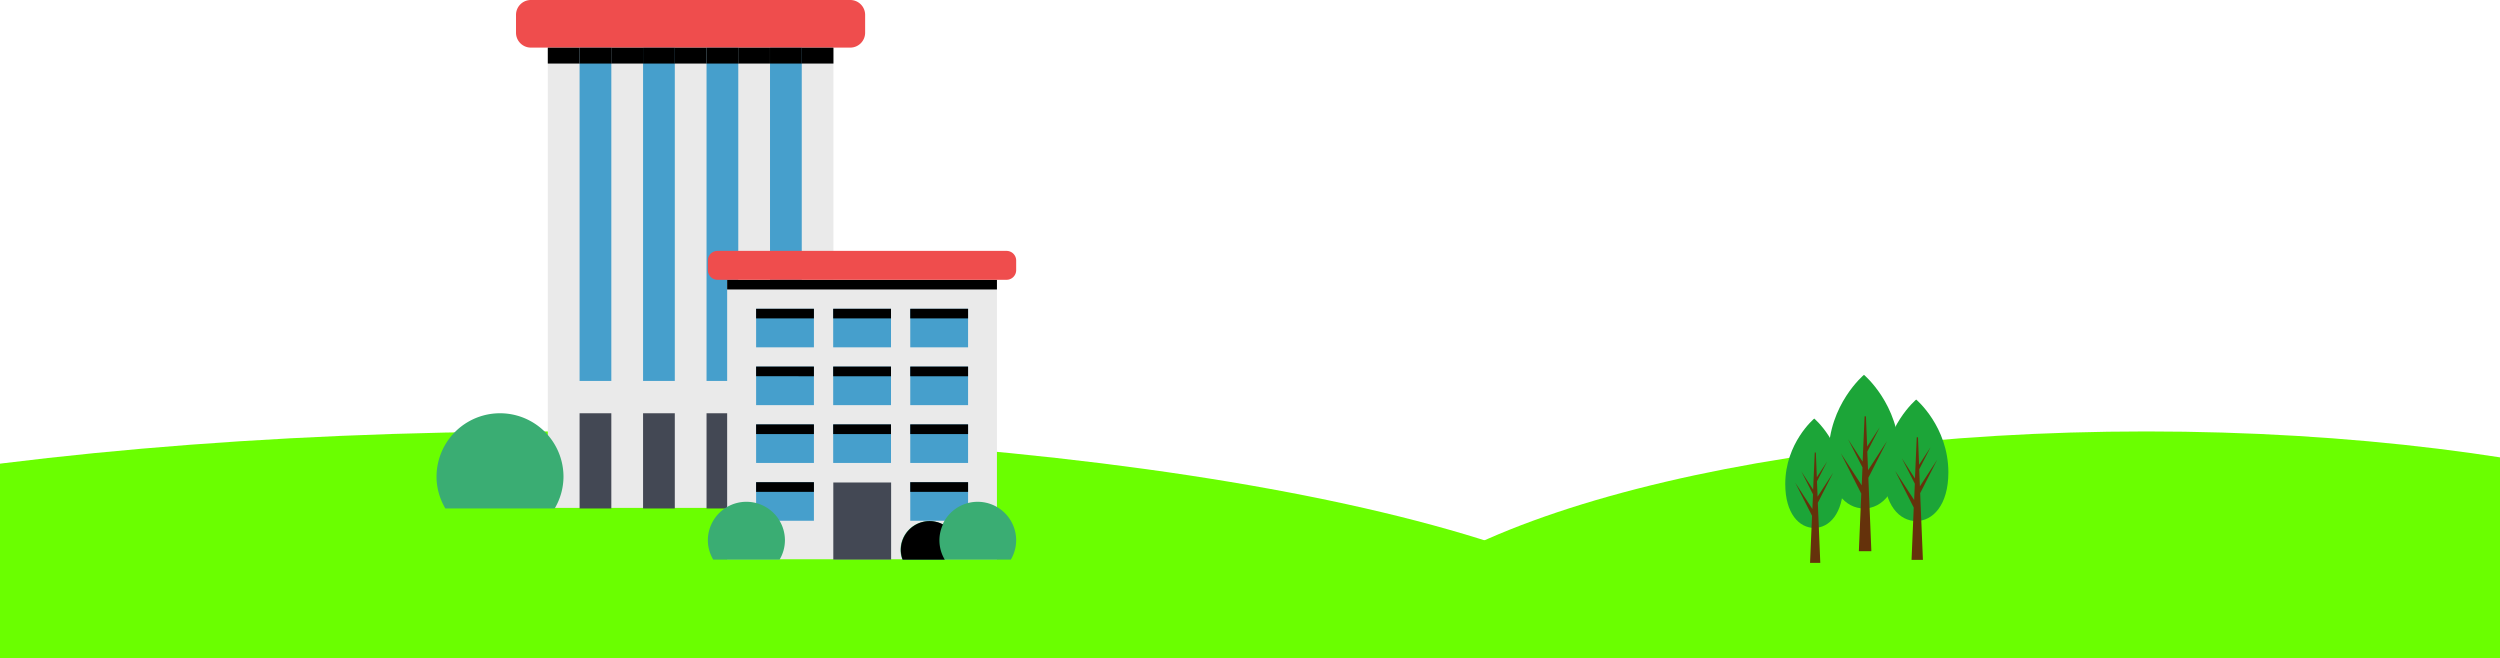 <?xml version="1.0" encoding="UTF-8" standalone="no" ?>
<!DOCTYPE svg PUBLIC "-//W3C//DTD SVG 1.1//EN" "http://www.w3.org/Graphics/SVG/1.1/DTD/svg11.dtd">
<svg xmlns="http://www.w3.org/2000/svg" xmlns:xlink="http://www.w3.org/1999/xlink" version="1.1" width="1101" height="290" viewBox="0 0 1101 290" xml:space="preserve">
<desc>Created with Fabric.js 3.6.6</desc>
<defs>
</defs>
<g transform="matrix(9.15 0 0 2.94 945.22 240.05)"  >
<path style="stroke: rgb(0,0,0); stroke-width: 0; stroke-dasharray: none; stroke-linecap: butt; stroke-dashoffset: 0; stroke-linejoin: miter; stroke-miterlimit: 4; fill: rgb(106,255,0); fill-rule: nonzero; opacity: 1;"  transform=" translate(-48, -48)" d="M 9.113 65.022 C 11.683 45.575 28.302 30.978 48 30.978 c 19.696 0 36.316 14.598 38.887 34.045 H 9.113 z" stroke-linecap="round" />
</g>
<g transform="matrix(12.89 0 0 2.94 243.21 240.05)"  >
<path style="stroke: rgb(0,0,0); stroke-width: 0; stroke-dasharray: none; stroke-linecap: butt; stroke-dashoffset: 0; stroke-linejoin: miter; stroke-miterlimit: 4; fill: rgb(106,255,0); fill-rule: nonzero; opacity: 1;"  transform=" translate(-48, -48)" d="M 9.113 65.022 C 11.683 45.575 28.302 30.978 48 30.978 c 19.696 0 36.316 14.598 38.887 34.045 H 9.113 z" stroke-linecap="round" />
</g>
<g transform="matrix(0.11 0 0 0.11 820.88 202.29)"  >
<g style=""   >
		<g transform="matrix(0.78 0 0 0.78 0.08 -70.82)"  >
<path style="stroke: none; stroke-width: 1; stroke-dasharray: none; stroke-linecap: butt; stroke-dashoffset: 0; stroke-linejoin: miter; stroke-miterlimit: 4; fill: rgb(28,165,56); fill-rule: nonzero; opacity: 1;"  transform=" translate(-512.39, -421.9)" d="M 512.387 78.888 S 330.634 231.251 330.634 489.571 c 0 186.393 88.169 275.335 181.752 275.335 s 181.752 -89.716 181.752 -275.335 c -0.773 -259.094 -181.752 -410.683 -181.752 -410.683 z" stroke-linecap="round" />
</g>
		<g transform="matrix(0.78 0 0 0.78 -0.15 97.75)"  >
<path style="stroke: none; stroke-width: 1; stroke-dasharray: none; stroke-linecap: butt; stroke-dashoffset: 0; stroke-linejoin: miter; stroke-miterlimit: 4; fill: rgb(101,50,11); fill-rule: nonzero; opacity: 1;"  transform=" translate(-512, -637.68)" d="M 630.719 418.417 L 533.269 568.459 l -3.867 -95.903 l 64.193 -125.293 l -64.967 99.77 l -6.187 -155.456 h -6.961 l -10.054 232.798 L 431.178 409.909 l 73.474 143.855 l -3.867 92.036 l -107.505 -164.737 L 498.465 688.338 l -12.375 295.444 h 64.193 l -15.468 -376.653 l 95.903 -188.713 z" stroke-linecap="round" />
</g>
</g>
</g>
<g transform="matrix(0.09 0 0 0.09 798.98 214.79)"  >
<g style=""   >
		<g transform="matrix(0.78 0 0 0.78 0.08 -70.82)"  >
<path style="stroke: none; stroke-width: 1; stroke-dasharray: none; stroke-linecap: butt; stroke-dashoffset: 0; stroke-linejoin: miter; stroke-miterlimit: 4; fill: rgb(28,165,56); fill-rule: nonzero; opacity: 1;"  transform=" translate(-512.39, -421.9)" d="M 512.387 78.888 S 330.634 231.251 330.634 489.571 c 0 186.393 88.169 275.335 181.752 275.335 s 181.752 -89.716 181.752 -275.335 c -0.773 -259.094 -181.752 -410.683 -181.752 -410.683 z" stroke-linecap="round" />
</g>
		<g transform="matrix(0.78 0 0 0.78 -0.15 97.75)"  >
<path style="stroke: none; stroke-width: 1; stroke-dasharray: none; stroke-linecap: butt; stroke-dashoffset: 0; stroke-linejoin: miter; stroke-miterlimit: 4; fill: rgb(101,50,11); fill-rule: nonzero; opacity: 1;"  transform=" translate(-512, -637.68)" d="M 630.719 418.417 L 533.269 568.459 l -3.867 -95.903 l 64.193 -125.293 l -64.967 99.77 l -6.187 -155.456 h -6.961 l -10.054 232.798 L 431.178 409.909 l 73.474 143.855 l -3.867 92.036 l -107.505 -164.737 L 498.465 688.338 l -12.375 295.444 h 64.193 l -15.468 -376.653 l 95.903 -188.713 z" stroke-linecap="round" />
</g>
</g>
</g>
<g transform="matrix(0.1 0 0 0.1 843.88 209.8)"  >
<g style=""   >
		<g transform="matrix(0.78 0 0 0.78 0.08 -70.82)"  >
<path style="stroke: none; stroke-width: 1; stroke-dasharray: none; stroke-linecap: butt; stroke-dashoffset: 0; stroke-linejoin: miter; stroke-miterlimit: 4; fill: rgb(28,165,56); fill-rule: nonzero; opacity: 1;"  transform=" translate(-512.39, -421.9)" d="M 512.387 78.888 S 330.634 231.251 330.634 489.571 c 0 186.393 88.169 275.335 181.752 275.335 s 181.752 -89.716 181.752 -275.335 c -0.773 -259.094 -181.752 -410.683 -181.752 -410.683 z" stroke-linecap="round" />
</g>
		<g transform="matrix(0.78 0 0 0.78 -0.15 97.75)"  >
<path style="stroke: none; stroke-width: 1; stroke-dasharray: none; stroke-linecap: butt; stroke-dashoffset: 0; stroke-linejoin: miter; stroke-miterlimit: 4; fill: rgb(101,50,11); fill-rule: nonzero; opacity: 1;"  transform=" translate(-512, -637.68)" d="M 630.719 418.417 L 533.269 568.459 l -3.867 -95.903 l 64.193 -125.293 l -64.967 99.77 l -6.187 -155.456 h -6.961 l -10.054 232.798 L 431.178 409.909 l 73.474 143.855 l -3.867 92.036 l -107.505 -164.737 L 498.465 688.338 l -12.375 295.444 h 64.193 l -15.468 -376.653 l 95.903 -188.713 z" stroke-linecap="round" />
</g>
</g>
</g>
<g transform="matrix(0.28 0 0 0.28 304.25 112)"  >
<g style=""   >
		<g transform="matrix(0.78 0 0 0.78 -0.36 36.92)"  >
<path style="stroke: none; stroke-width: 1; stroke-dasharray: none; stroke-linecap: butt; stroke-dashoffset: 0; stroke-linejoin: miter; stroke-miterlimit: 4; fill: rgb(234,234,234); fill-rule: nonzero; opacity: 1;"  transform=" translate(-512, -560)" d="M 224 96 h 576 v 928 H 224 z" stroke-linecap="round" />
</g>
		<g transform="matrix(0.78 0 0 0.78 -0.28 -62.92)"  >
<path style="stroke: none; stroke-width: 1; stroke-dasharray: none; stroke-linecap: butt; stroke-dashoffset: 0; stroke-linejoin: miter; stroke-miterlimit: 4; fill: rgb(70,159,204); fill-rule: nonzero; opacity: 1;"  transform=" translate(-512, -432)" d="M 288 96 h 64 v 672 H 288 z M 416 96 h 64 v 672 h -64 z M 544 96 h 64 v 672 h -64 z M 672 96 h 64 v 672 h -64 z" stroke-linecap="round" />
</g>
		<g transform="matrix(0.78 0 0 0.78 -0.28 324.88)"  >
<path style="stroke: none; stroke-width: 1; stroke-dasharray: none; stroke-linecap: butt; stroke-dashoffset: 0; stroke-linejoin: miter; stroke-miterlimit: 4; fill: rgb(67,72,84); fill-rule: nonzero; opacity: 1;"  transform=" translate(-512, -928)" d="M 288 832 h 64 v 192 H 288 z M 416 832 h 64 v 192 h -64 z M 544 832 h 64 v 192 h -64 z M 672 832 h 64 v 192 h -64 z" stroke-linecap="round" />
</g>
		<g transform="matrix(0.78 0 0 0.78 -0.44 -362.56)"  >
<path style="stroke: none; stroke-width: 1; stroke-dasharray: none; stroke-linecap: butt; stroke-dashoffset: 0; stroke-linejoin: miter; stroke-miterlimit: 4; fill: rgb(239,77,77); fill-rule: nonzero; opacity: 1;"  transform=" translate(-512, -48)" d="M 864 65.984 c 0 16.576 -13.44 30.016 -30.016 30.016 H 190.016 A 30.016 30.016 0 0 1 160 65.984 V 30.016 C 160 13.44 173.44 0 190.016 0 h 644 c 16.544 0 29.984 13.44 29.984 30.016 v 35.968 z" stroke-linecap="round" />
</g>
		<g transform="matrix(0.78 0 0 0.78 -0.36 -312.52)"  >
<path style="stroke: none; stroke-width: 1; stroke-dasharray: none; stroke-linecap: butt; stroke-dashoffset: 0; stroke-linejoin: miter; stroke-miterlimit: 4; fill: rgb(0,0,0); fill-rule: nonzero; opacity: 1;"  transform=" translate(-512, -112)" d="M 224 96 h 64 v 32 H 224 z M 352 96 h 64 v 32 h -64 z M 480 96 h 64 v 32 h -64 z M 608 96 h 64 v 32 h -64 z M 736 96 h 64 v 32 h -64 z" stroke-linecap="round" />
</g>
		<g transform="matrix(0.78 0 0 0.78 -0.28 -312.52)"  >
<path style="stroke: none; stroke-width: 1; stroke-dasharray: none; stroke-linecap: butt; stroke-dashoffset: 0; stroke-linejoin: miter; stroke-miterlimit: 4; fill: rgb(0,0,0); fill-rule: nonzero; opacity: 1;"  transform=" translate(-512, -112)" d="M 288 96 h 64 v 32 H 288 z M 416 96 h 64 v 32 h -64 z M 544 96 h 64 v 32 h -64 z M 672 96 h 64 v 32 h -64 z" stroke-linecap="round" />
</g>
		<g transform="matrix(0.78 0 0 0.78 -0.64 324.88)"  >
<path style="stroke: none; stroke-width: 1; stroke-dasharray: none; stroke-linecap: butt; stroke-dashoffset: 0; stroke-linejoin: miter; stroke-miterlimit: 4; fill: rgb(58,173,115); fill-rule: nonzero; opacity: 1;"  transform=" translate(-512, -928)" d="M 238.24 1024 A 126.656 126.656 0 0 0 256 960 a 128 128 0 0 0 -256 0 c 0 23.424 6.752 45.088 17.76 64 h 220.48 z M 896 832 a 127.744 127.744 0 0 0 -116.224 75.04 A 94.848 94.848 0 0 0 736 896 a 96 96 0 0 0 -96 96 c 0 11.296 2.304 21.952 5.888 32 h 360.384 A 126.944 126.944 0 0 0 1024 960 a 128 128 0 0 0 -128 -128 z" stroke-linecap="round" />
</g>
		<g transform="matrix(0.78 0 0 0.78 156.85 349.92)"  >
<path style="stroke: none; stroke-width: 1; stroke-dasharray: none; stroke-linecap: butt; stroke-dashoffset: 0; stroke-linejoin: miter; stroke-miterlimit: 4; fill: rgb(0,0,0); fill-rule: nonzero; opacity: 1;"  transform=" translate(-712.88, -960)" d="M 779.776 907.04 A 94.848 94.848 0 0 0 736 896 a 96 96 0 0 0 -96 96 c 0 11.296 2.304 21.952 5.888 32 h 139.872 A 126.656 126.656 0 0 1 768 960 c 0 -18.944 4.384 -36.768 11.776 -52.96 z" stroke-linecap="round" />
</g>
</g>
</g>
<g transform="matrix(0.17 0 0 0.17 379.74 178.49)"  >
<g style=""   >
		<g transform="matrix(0.78 0 0 0.78 -0.56 36.92)"  >
<path style="stroke: none; stroke-width: 1; stroke-dasharray: none; stroke-linecap: butt; stroke-dashoffset: 0; stroke-linejoin: miter; stroke-miterlimit: 4; fill: rgb(234,234,234); fill-rule: nonzero; opacity: 1;"  transform=" translate(-512, -560)" d="M 64 96 h 896 v 928 H 64 z" stroke-linecap="round" />
</g>
		<g transform="matrix(0.78 0 0 0.78 -0.12 299.84)"  >
<path style="stroke: none; stroke-width: 1; stroke-dasharray: none; stroke-linecap: butt; stroke-dashoffset: 0; stroke-linejoin: miter; stroke-miterlimit: 4; fill: rgb(67,72,84); fill-rule: nonzero; opacity: 1;"  transform=" translate(-512, -896)" d="M 416 768 h 192 v 256 h -192 z" stroke-linecap="round" />
</g>
		<g transform="matrix(0.78 0 0 0.78 -0.44 24.56)"  >
<path style="stroke: none; stroke-width: 1; stroke-dasharray: none; stroke-linecap: butt; stroke-dashoffset: 0; stroke-linejoin: miter; stroke-miterlimit: 4; fill: rgb(70,159,204); fill-rule: nonzero; opacity: 1;"  transform=" translate(-512, -544)" d="M 416 576 h 192 v 128 h -192 z M 160 576 h 192 v 128 H 160 z M 160 768 h 192 v 128 H 160 z M 672 576 h 192 v 128 h -192 z M 672 768 h 192 v 128 h -192 z M 416 384 h 192 v 128 h -192 z M 160 384 h 192 v 128 H 160 z M 672 384 h 192 v 128 h -192 z M 416 192 h 192 v 128 h -192 z M 160 192 h 192 v 128 H 160 z M 672 192 h 192 v 128 h -192 z" stroke-linecap="round" />
</g>
		<g transform="matrix(0.78 0 0 0.78 -0.44 -12.88)"  >
<path style="stroke: none; stroke-width: 1; stroke-dasharray: none; stroke-linecap: butt; stroke-dashoffset: 0; stroke-linejoin: miter; stroke-miterlimit: 4; fill: rgb(0,0,0); fill-rule: nonzero; opacity: 1;"  transform=" translate(-512, -496)" d="M 160 192 h 192 v 32 H 160 z M 416 192 h 192 v 32 h -192 z M 672 192 h 192 v 32 h -192 z M 160 384 h 192 v 32 H 160 z M 416 384 h 192 v 32 h -192 z M 672 384 h 192 v 32 h -192 z M 160 576 h 192 v 32 H 160 z M 416 576 h 192 v 32 h -192 z M 672 576 h 192 v 32 h -192 z M 160 768 h 192 v 32 H 160 z M 672 768 h 192 v 32 h -192 z" stroke-linecap="round" />
</g>
		<g transform="matrix(0.78 0 0 0.78 -0.56 -312.52)"  >
<path style="stroke: none; stroke-width: 1; stroke-dasharray: none; stroke-linecap: butt; stroke-dashoffset: 0; stroke-linejoin: miter; stroke-miterlimit: 4; fill: rgb(0,0,0); fill-rule: nonzero; opacity: 1;"  transform=" translate(-512, -112)" d="M 64 96 h 896 v 32 H 64 z" stroke-linecap="round" />
</g>
		<g transform="matrix(0.78 0 0 0.78 -0.64 -362.56)"  >
<path style="stroke: none; stroke-width: 1; stroke-dasharray: none; stroke-linecap: butt; stroke-dashoffset: 0; stroke-linejoin: miter; stroke-miterlimit: 4; fill: rgb(239,77,77); fill-rule: nonzero; opacity: 1;"  transform=" translate(-512, -48)" d="M 1024 64 a 32 32 0 0 1 -32 32 H 32 a 32 32 0 0 1 -32 -32 V 32 a 32 32 0 0 1 32 -32 h 960 a 32 32 0 0 1 32 32 v 32 z" stroke-linecap="round" />
</g>
		<g transform="matrix(0.78 0 0 0.78 -0.64 324.88)"  >
<path style="stroke: none; stroke-width: 1; stroke-dasharray: none; stroke-linecap: butt; stroke-dashoffset: 0; stroke-linejoin: miter; stroke-miterlimit: 4; fill: rgb(58,173,115); fill-rule: nonzero; opacity: 1;"  transform=" translate(-512, -928)" d="M 238.24 1024 A 126.656 126.656 0 0 0 256 960 a 128 128 0 0 0 -256 0 c 0 23.424 6.752 45.088 17.76 64 h 220.48 z M 896 832 a 127.744 127.744 0 0 0 -116.224 75.04 A 94.848 94.848 0 0 0 736 896 a 96 96 0 0 0 -96 96 c 0 11.296 2.304 21.952 5.888 32 h 360.384 A 126.944 126.944 0 0 0 1024 960 a 128 128 0 0 0 -128 -128 z" stroke-linecap="round" />
</g>
		<g transform="matrix(0.78 0 0 0.78 156.85 349.92)"  >
<path style="stroke: none; stroke-width: 1; stroke-dasharray: none; stroke-linecap: butt; stroke-dashoffset: 0; stroke-linejoin: miter; stroke-miterlimit: 4; fill: rgb(0,0,0); fill-rule: nonzero; opacity: 1;"  transform=" translate(-712.88, -960)" d="M 779.776 907.04 A 94.848 94.848 0 0 0 736 896 a 96 96 0 0 0 -96 96 c 0 11.296 2.304 21.952 5.888 32 h 139.872 A 126.656 126.656 0 0 1 768 960 c 0 -18.944 4.384 -36.768 11.776 -52.96 z" stroke-linecap="round" />
</g>
</g>
</g>
</svg>